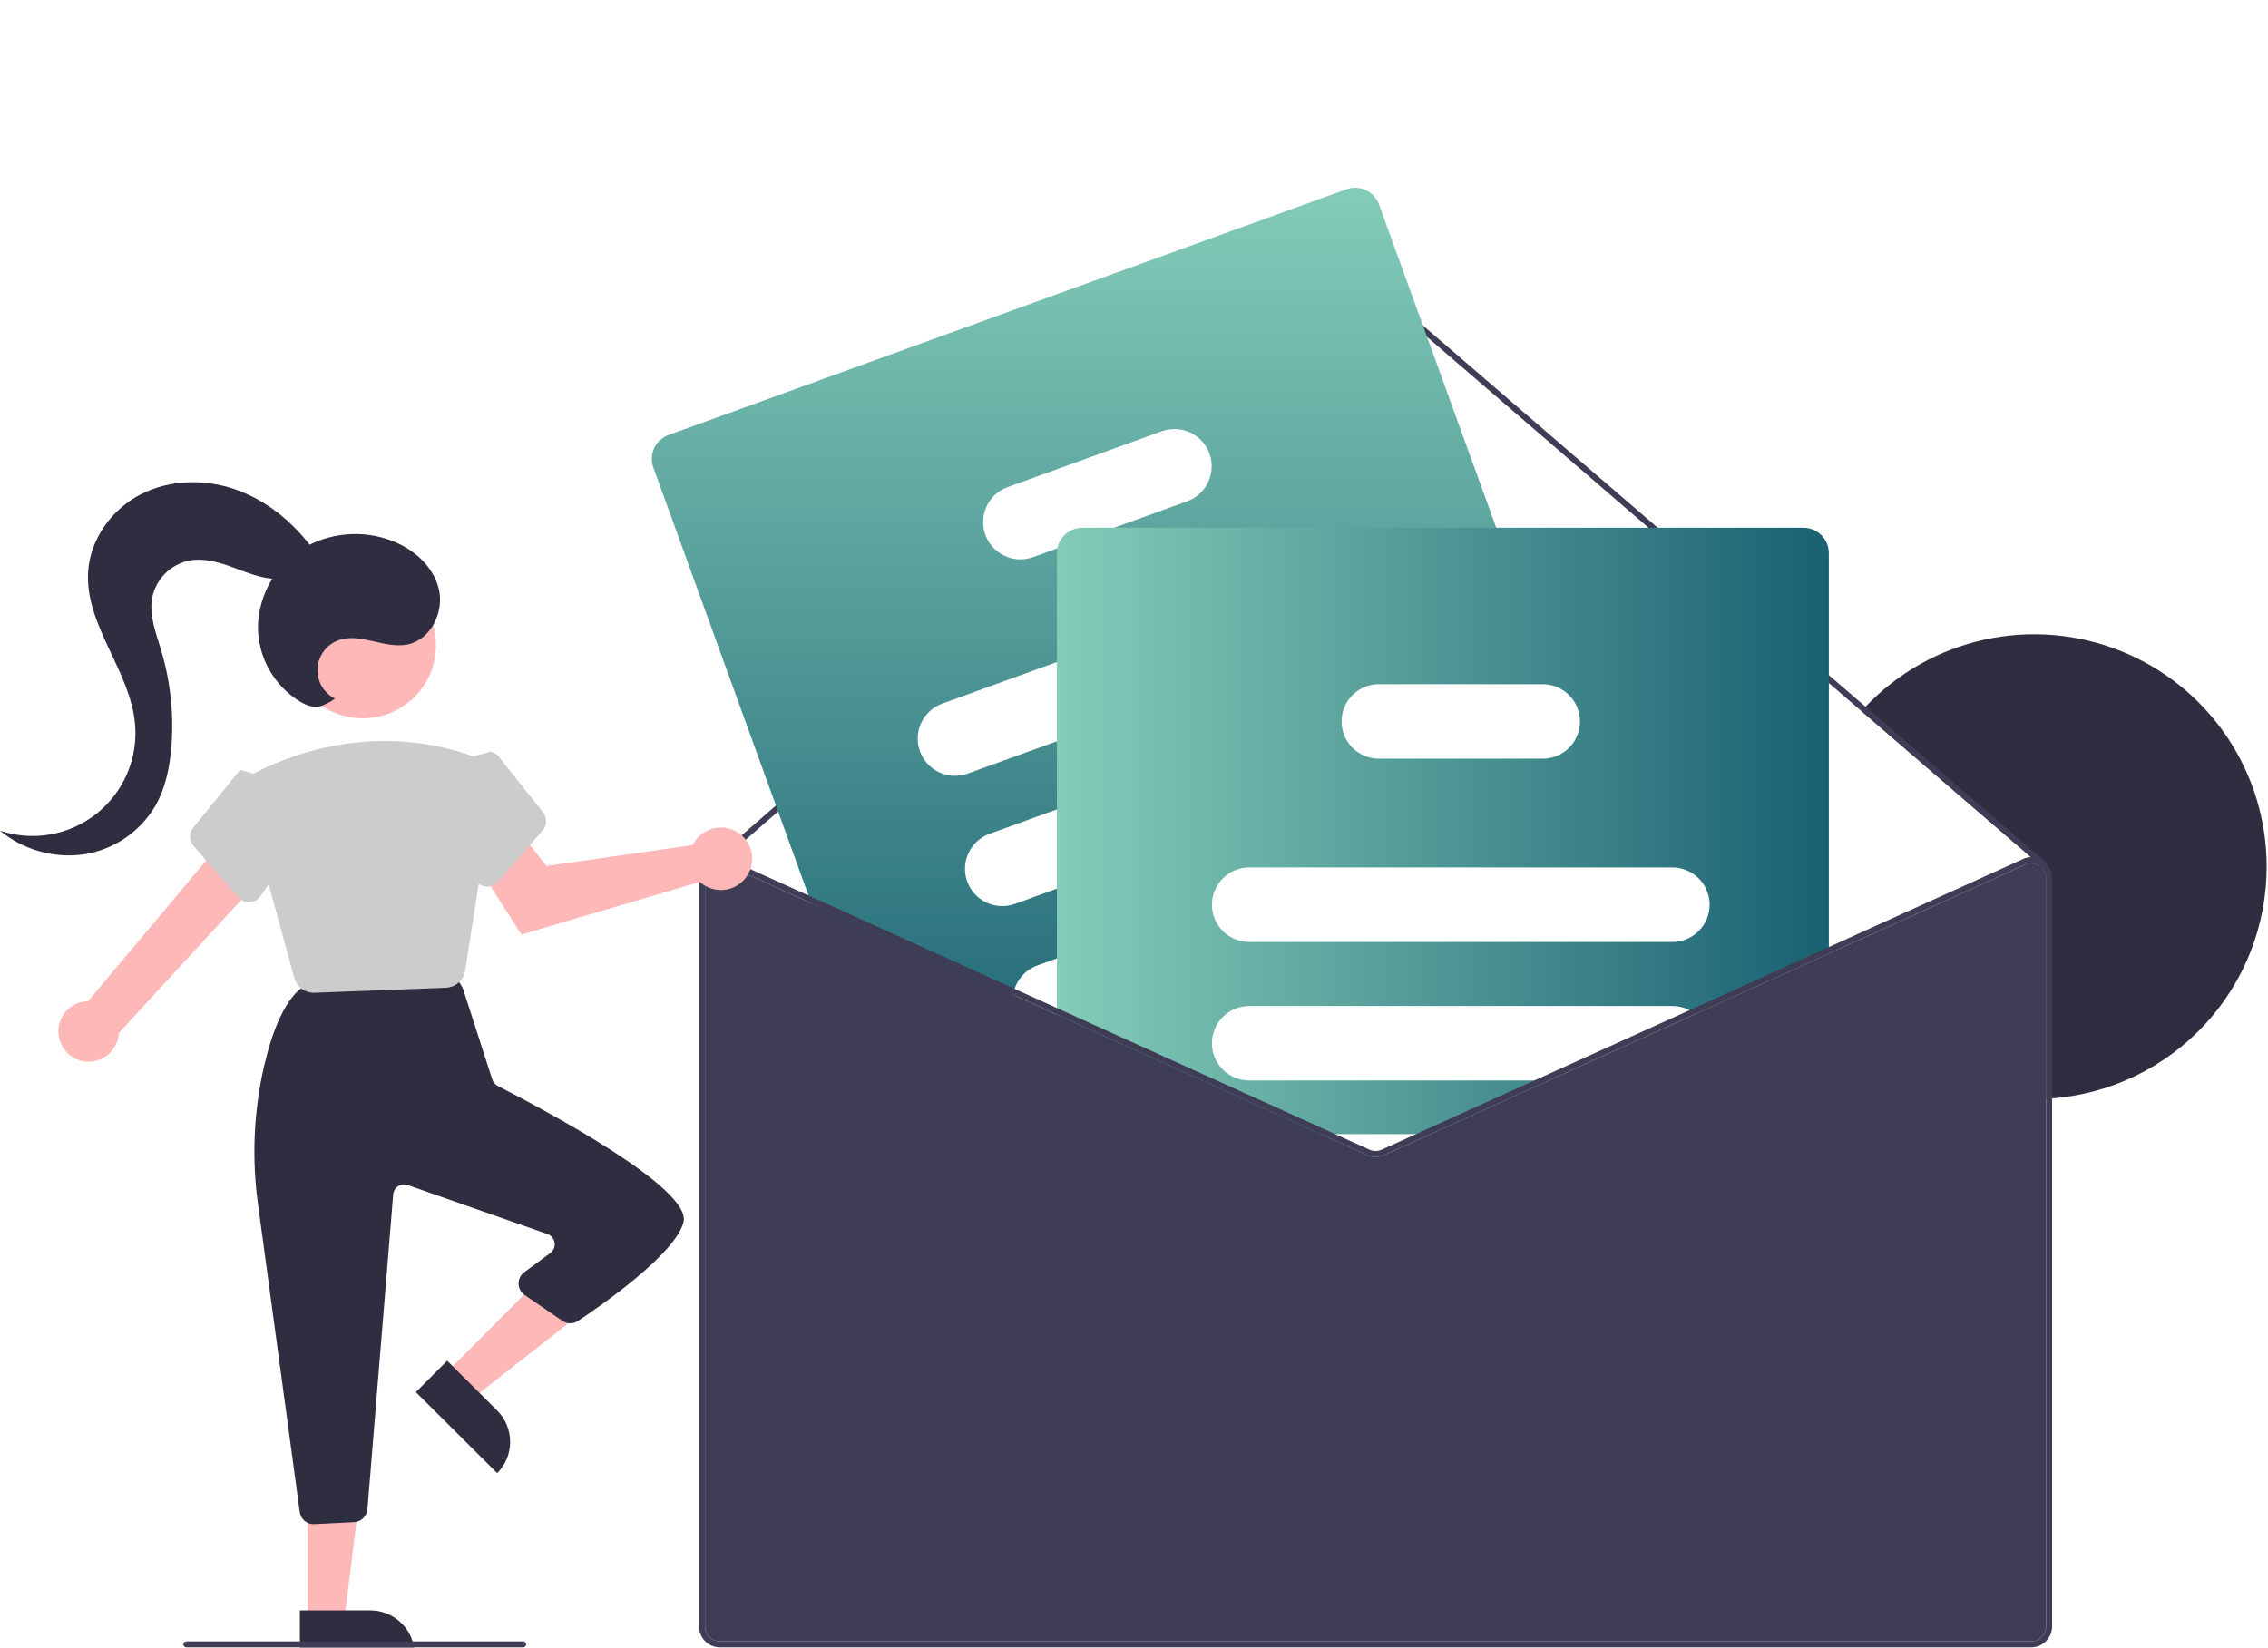 <svg width="761" height="553" viewBox="0 0 761 553" fill="none" xmlns="http://www.w3.org/2000/svg">
<g clip-path="url(#clip0_119_30)">
<path d="M760.554 290.87C760.555 310.519 753.14 329.444 739.791 343.862C726.443 358.281 708.144 367.13 688.554 368.64C687.894 368.69 687.224 368.74 686.554 368.77V294.74C686.554 294 686.39 293.27 686.071 292.602C685.753 291.934 685.289 291.346 684.714 290.88C684.648 290.812 684.574 290.752 684.494 290.7C684.421 290.641 684.344 290.588 684.264 290.54C683.561 290.088 682.756 289.819 681.923 289.758C681.09 289.697 680.255 289.845 679.494 290.19L678.664 288.37C679.571 287.957 680.556 287.742 681.554 287.74L624.594 238.67C625.034 238.17 625.494 237.68 625.954 237.19C636.692 225.871 650.578 218.031 665.818 214.685C681.058 211.339 696.951 212.64 711.444 218.42C725.936 224.2 738.363 234.193 747.117 247.108C755.872 260.024 760.552 275.267 760.554 290.87Z" fill="#2F2E41"/>
<g filter="url(#filter0_d_119_30)">
<path d="M19.778 344.056C19.494 342.609 19.532 341.117 19.887 339.686C20.243 338.255 20.908 336.919 21.836 335.773C22.764 334.626 23.931 333.698 25.257 333.051C26.582 332.405 28.034 332.057 29.508 332.033L74.47 278.509L85.695 292.861L39.873 342.674C39.75 345.154 38.722 347.502 36.983 349.275C35.245 351.047 32.916 352.12 30.439 352.29C27.962 352.461 25.509 351.717 23.544 350.199C21.579 348.681 20.239 346.496 19.778 344.056Z" fill="#FFB8B8"/>
</g>
<g filter="url(#filter1_d_119_30)">
<path d="M149.426 457.009L158.114 465.659L195.614 436.267L182.792 423.5L149.426 457.009Z" fill="#FFB8B8"/>
</g>
<g filter="url(#filter2_d_119_30)">
<path d="M166.836 490.409L139.532 463.222L150.036 452.673L166.791 469.356C168.176 470.735 169.276 472.374 170.028 474.179C170.78 475.983 171.169 477.918 171.174 479.873C171.178 481.828 170.797 483.765 170.053 485.573C169.308 487.38 168.215 489.024 166.836 490.409Z" fill="#2F2E41"/>
</g>
<g filter="url(#filter3_d_119_30)">
<path d="M103.246 539.98H115.506L121.338 492.692H103.244L103.246 539.98Z" fill="#FFB8B8"/>
</g>
<g filter="url(#filter4_d_119_30)">
<path d="M139.15 551.363L100.619 551.364L100.619 536.478L124.262 536.476C126.217 536.476 128.153 536.861 129.959 537.609C131.766 538.357 133.407 539.454 134.789 540.836C136.172 542.219 137.268 543.86 138.016 545.666C138.765 547.472 139.15 549.408 139.15 551.363Z" fill="#2F2E41"/>
</g>
<g filter="url(#filter5_d_119_30)">
<path d="M100.581 503.457L86.617 400.47C84.431 384.906 85.109 369.074 88.618 353.754C91.483 341.442 95.355 332.914 100.124 328.407C100.877 327.701 101.841 327.261 102.868 327.154L148.974 322.352C149.862 322.261 150.758 322.424 151.556 322.824C152.355 323.223 153.024 323.841 153.484 324.605L155 327.131C155.184 327.438 155.332 327.764 155.442 328.105L165.19 358.325C165.336 358.781 165.571 359.204 165.881 359.569C166.192 359.934 166.571 360.234 166.999 360.451C182.347 368.287 232.202 394.739 229.349 406.151C226.668 416.874 201.57 434.261 193.941 439.334C193.164 439.853 192.249 440.127 191.315 440.12C190.38 440.113 189.47 439.825 188.701 439.294L176.038 430.63C175.42 430.207 174.912 429.642 174.556 428.983C174.201 428.323 174.009 427.588 173.996 426.839C173.983 426.09 174.149 425.349 174.481 424.677C174.813 424.005 175.301 423.423 175.904 422.979L184.637 416.544C185.171 416.15 185.588 415.618 185.843 415.005C186.097 414.392 186.18 413.721 186.081 413.064C185.983 412.408 185.707 411.79 185.284 411.279C184.861 410.767 184.306 410.381 183.68 410.161L136.781 393.705C136.255 393.52 135.693 393.459 135.139 393.525C134.585 393.591 134.053 393.784 133.585 394.088C133.117 394.392 132.725 394.799 132.439 395.278C132.153 395.757 131.98 396.296 131.935 396.852L123.288 502.54C123.192 503.673 122.69 504.733 121.873 505.524C121.056 506.315 119.98 506.784 118.845 506.843L105.465 507.513C105.384 507.517 105.303 507.519 105.223 507.519C104.087 507.523 102.989 507.113 102.134 506.365C101.28 505.617 100.727 504.583 100.581 503.457Z" fill="#2F2E41"/>
</g>
<g filter="url(#filter6_d_119_30)">
<path d="M121.727 237.085C135.291 237.085 146.288 226.088 146.288 212.524C146.288 198.959 135.291 187.963 121.727 187.963C108.162 187.963 97.165 198.959 97.165 212.524C97.165 226.088 108.162 237.085 121.727 237.085Z" fill="#FFB8B8"/>
</g>
<g filter="url(#filter7_d_119_30)">
<path d="M98.754 324.2L80.675 258.235L80.984 258.026C81.373 257.765 120.341 232.033 165.965 252.769L166.792 253.244L156.079 321.711C155.845 323.273 155.074 324.705 153.897 325.76C152.721 326.814 151.213 327.425 149.635 327.487L105.552 329.183C105.463 329.186 105.375 329.188 105.286 329.188C103.8 329.192 102.355 328.705 101.174 327.803C99.993 326.901 99.142 325.634 98.754 324.2Z" fill="#CCCCCC"/>
</g>
<path d="M79.986 301.179L64.929 283.864C64.204 283.032 63.796 281.971 63.776 280.867C63.757 279.764 64.127 278.689 64.823 277.832L80.563 258.387L92.647 261.683L99.053 284.104L87.372 300.791C86.965 301.377 86.429 301.861 85.805 302.207C85.181 302.553 84.486 302.751 83.773 302.786C83.689 302.791 83.605 302.793 83.522 302.793C82.851 302.794 82.188 302.65 81.578 302.372C80.968 302.094 80.425 301.687 79.986 301.179Z" fill="#CCCCCC"/>
<path d="M686.553 289.84C686.563 290.089 686.477 290.332 686.313 290.52C686.141 290.722 685.896 290.847 685.631 290.867C685.367 290.888 685.105 290.803 684.904 290.63L681.553 287.74L624.594 238.67L464.834 101.02C463.922 100.24 462.762 99.812 461.562 99.814C460.362 99.816 459.203 100.247 458.294 101.03L243.154 287.94L241.214 289.62C241.139 289.686 241.055 289.74 240.964 289.78C240.804 289.851 240.628 289.879 240.453 289.86C240.204 289.834 239.972 289.716 239.803 289.53C239.717 289.432 239.65 289.317 239.608 289.193C239.565 289.069 239.547 288.938 239.556 288.807C239.564 288.676 239.598 288.548 239.656 288.43C239.714 288.312 239.795 288.207 239.893 288.12L240.163 287.88L456.984 99.52C458.258 98.426 459.88 97.823 461.56 97.819C463.239 97.815 464.865 98.412 466.143 99.5L625.953 237.19L686.203 289.11C686.309 289.201 686.394 289.313 686.454 289.439C686.515 289.564 686.548 289.701 686.553 289.84Z" fill="#3F3D56"/>
<g filter="url(#filter8_d_119_30)">
<path d="M565.084 319.37L562.453 312.13L553.393 287.13L533.873 233.3L512.053 173.13L472.703 64.6C471.931 62.484 470.351 60.76 468.31 59.806C466.269 58.852 463.933 58.746 461.813 59.51L234.304 142C232.186 142.772 230.462 144.352 229.508 146.393C228.554 148.435 228.448 150.771 229.214 152.89L285.004 306.75L285.953 309.38L344.513 335.92L360.973 343.38L363.643 344.59L433.334 376.18L436.033 375.2L481.743 358.63L550.694 333.63L559.984 330.26C562.102 329.489 563.828 327.91 564.784 325.869C565.739 323.828 565.847 321.491 565.084 319.37Z" fill="url(#paint0_linear_119_30)"/>
</g>
<g filter="url(#filter9_d_119_30)">
<path d="M469.684 191.21C468.549 188.096 466.225 185.558 463.222 184.154C460.219 182.75 456.781 182.594 453.664 183.72L363.644 216.37L320.174 232.13C318.629 232.689 317.21 233.546 315.997 234.653C314.784 235.76 313.801 237.095 313.104 238.583C312.407 240.07 312.011 241.68 311.937 243.321C311.862 244.961 312.112 246.601 312.672 248.145C313.232 249.689 314.091 251.107 315.199 252.319C316.307 253.531 317.644 254.513 319.132 255.208C320.62 255.903 322.23 256.298 323.871 256.371C325.511 256.443 327.15 256.192 328.694 255.63L363.644 242.96L462.194 207.23C465.309 206.095 467.846 203.772 469.25 200.769C470.654 197.765 470.81 194.328 469.684 191.21Z" fill="white"/>
</g>
<g filter="url(#filter10_d_119_30)">
<path d="M485.533 234.93C484.399 231.815 482.075 229.278 479.072 227.874C476.069 226.47 472.631 226.314 469.513 227.44L454.263 232.97L363.643 265.83L336.024 275.84C332.909 276.972 330.371 279.295 328.968 282.297C327.564 285.299 327.41 288.736 328.54 291.851C329.669 294.967 331.989 297.507 334.99 298.913C337.991 300.319 341.427 300.476 344.544 299.35L363.643 292.42L478.044 250.94C478.303 250.85 478.553 250.74 478.803 250.63C481.708 249.356 484.019 247.025 485.269 244.109C486.519 241.194 486.613 237.913 485.533 234.93Z" fill="white"/>
</g>
<g filter="url(#filter11_d_119_30)">
<path d="M501.553 279.11C500.421 275.996 498.099 273.458 495.098 272.054C492.096 270.65 488.66 270.494 485.544 271.62L442.774 287.13L409.663 299.14L363.643 315.82L352.044 320.03C349.363 321.007 347.096 322.869 345.617 325.31C344.139 327.75 343.538 330.622 343.913 333.45C344.028 334.292 344.229 335.12 344.513 335.92L360.973 343.38L363.643 342.41H363.663L447.174 312.13L494.063 295.13C497.18 293.998 499.719 291.674 501.124 288.67C502.528 285.667 502.683 282.228 501.553 279.11Z" fill="white"/>
</g>
<g filter="url(#filter12_d_119_30)">
<path d="M104.428 179.524C97.893 170.856 89.071 163.735 78.805 160.204C68.539 156.673 56.808 156.957 47.166 161.946C37.525 166.936 30.334 176.845 29.584 187.675C28.335 205.7 43.736 221.021 45.317 239.02C45.818 244.725 44.892 250.465 42.622 255.723C40.353 260.981 36.811 265.592 32.316 269.14C27.821 272.689 22.514 275.064 16.872 276.05C11.231 277.037 5.433 276.605 0 274.793C3.87 277.979 8.356 280.329 13.177 281.697C17.999 283.066 23.051 283.422 28.017 282.745C32.975 282 37.705 280.162 41.864 277.364C46.023 274.565 49.508 270.876 52.064 266.563C55.531 260.541 56.954 253.545 57.507 246.618C58.375 235.666 57.199 224.647 54.039 214.125C52.312 208.384 49.969 202.476 51.064 196.581C51.689 193.515 53.2 190.7 55.411 188.486C57.622 186.272 60.435 184.757 63.5 184.128C68.453 183.199 73.517 184.711 78.247 186.451C82.977 188.191 87.745 190.204 92.784 190.319C97.822 190.435 103.309 188.128 105.256 183.48L104.428 179.524Z" fill="#2F2E41"/>
</g>
<g filter="url(#filter13_d_119_30)">
<path d="M407.823 148.23C406.689 145.115 404.365 142.578 401.362 141.174C398.359 139.77 394.921 139.614 391.804 140.74L340.103 159.48C336.989 160.612 334.451 162.935 333.047 165.937C331.644 168.939 331.49 172.376 332.619 175.491C333.748 178.607 336.068 181.147 339.069 182.553C342.07 183.959 345.507 184.116 348.623 182.99L364.984 177.06L375.813 173.13L400.334 164.24C403.448 163.108 405.985 160.786 407.39 157.784C408.794 154.783 408.95 151.347 407.823 148.23Z" fill="white"/>
</g>
<g filter="url(#filter14_d_119_30)">
<path d="M614.144 173.13H372.144C370.716 173.132 369.312 173.492 368.061 174.179C366.81 174.866 365.751 175.857 364.984 177.06C364.106 178.423 363.641 180.01 363.644 181.63V344.59L433.334 376.18L443.154 380.63L458.664 387.66C459.572 388.071 460.557 388.283 461.554 388.283C462.55 388.283 463.536 388.071 464.444 387.66L479.954 380.63L528.494 358.63L573.734 338.12L622.644 315.96V181.63C622.642 179.376 621.746 177.215 620.152 175.621C618.559 174.028 616.397 173.132 614.144 173.13Z" fill="url(#paint1_linear_119_30)"/>
</g>
<g filter="url(#filter15_d_119_30)">
<path d="M564.143 287.13H422.143C418.915 287.132 415.812 288.384 413.485 290.623C411.159 292.861 409.789 295.914 409.663 299.14C409.647 299.303 409.64 299.467 409.643 299.63C409.648 302.944 410.967 306.121 413.31 308.464C415.653 310.807 418.83 312.126 422.143 312.13H564.143C567.459 312.13 570.638 310.813 572.982 308.469C575.326 306.125 576.643 302.945 576.643 299.63C576.643 296.315 575.326 293.136 572.982 290.791C570.638 288.447 567.459 287.13 564.143 287.13Z" fill="white"/>
</g>
<g filter="url(#filter16_d_119_30)">
<path d="M572.234 336.61C569.98 334.682 567.11 333.625 564.144 333.63H422.144C418.828 333.63 415.649 334.947 413.305 337.291C410.961 339.636 409.644 342.815 409.644 346.13C409.644 349.445 410.961 352.625 413.305 354.969C415.649 357.313 418.828 358.63 422.144 358.63H528.494L573.734 338.12C573.277 337.575 572.776 337.07 572.234 336.61Z" fill="white"/>
</g>
<path d="M443.154 380.63L458.664 387.66C459.572 388.071 460.557 388.283 461.554 388.283C462.55 388.283 463.536 388.071 464.444 387.66L479.954 380.63H443.154Z" fill="white"/>
<g filter="url(#filter17_d_119_30)">
<path d="M532.384 233.84C531.504 231.434 529.906 229.356 527.806 227.888C525.706 226.419 523.206 225.631 520.644 225.63H465.644C463.242 225.632 460.892 226.326 458.875 227.627C456.857 228.929 455.256 230.784 454.264 232.97C453.523 234.589 453.141 236.35 453.144 238.13C453.148 241.444 454.467 244.621 456.81 246.964C459.153 249.307 462.33 250.626 465.644 250.63H520.644C522.654 250.63 524.636 250.145 526.419 249.216C528.203 248.287 529.736 246.942 530.888 245.294C532.04 243.646 532.778 241.744 533.038 239.75C533.299 237.756 533.074 235.729 532.384 233.84Z" fill="white"/>
</g>
<path d="M523.643 358.63L475.104 380.63L463.614 385.84C462.966 386.132 462.264 386.283 461.554 386.283C460.843 386.283 460.141 386.132 459.494 385.84L448.004 380.63H443.154L458.664 387.66C459.572 388.071 460.557 388.283 461.554 388.283C462.55 388.283 463.536 388.071 464.444 387.66L479.954 380.63L528.494 358.63H523.643ZM523.643 358.63L475.104 380.63L463.614 385.84C462.966 386.132 462.264 386.283 461.554 386.283C460.843 386.283 460.141 386.132 459.494 385.84L448.004 380.63H443.154L458.664 387.66C459.572 388.071 460.557 388.283 461.554 388.283C462.55 388.283 463.536 388.071 464.444 387.66L479.954 380.63L528.494 358.63H523.643ZM523.643 358.63L475.104 380.63L463.614 385.84C462.966 386.132 462.264 386.283 461.554 386.283C460.843 386.283 460.141 386.132 459.494 385.84L448.004 380.63H443.154L458.664 387.66C459.572 388.071 460.557 388.283 461.554 388.283C462.55 388.283 463.536 388.071 464.444 387.66L479.954 380.63L528.494 358.63H523.643ZM686.554 289.84C686.185 289.473 685.779 289.145 685.344 288.86C684.361 288.223 683.234 287.845 682.066 287.759C680.899 287.673 679.728 287.884 678.664 288.37L572.234 336.61L523.643 358.63L475.104 380.63L463.614 385.84C462.966 386.132 462.264 386.283 461.554 386.283C460.843 386.283 460.141 386.132 459.494 385.84L448.004 380.63L436.034 375.2L363.664 342.41L363.644 342.4L343.914 333.45L285.004 306.75L244.444 288.37C244.031 288.179 243.598 288.035 243.154 287.94C242.174 287.696 241.152 287.675 240.164 287.88C238.582 288.204 237.161 289.063 236.139 290.313C235.117 291.562 234.557 293.126 234.554 294.74V545.87C234.556 547.726 235.294 549.506 236.606 550.818C237.919 552.13 239.698 552.868 241.554 552.87H681.554C683.41 552.868 685.189 552.13 686.501 550.818C687.813 549.506 688.552 547.726 688.554 545.87V294.74C688.557 292.908 687.838 291.147 686.554 289.84ZM686.554 545.87C686.553 547.196 686.026 548.468 685.089 549.405C684.151 550.343 682.88 550.87 681.554 550.87H241.554C240.228 550.87 238.956 550.343 238.019 549.405C237.081 548.468 236.554 547.196 236.554 545.87V294.74C236.554 293.905 236.764 293.082 237.164 292.349C237.564 291.615 238.141 290.993 238.844 290.54C239.338 290.224 239.882 289.994 240.454 289.86C240.622 289.824 240.792 289.797 240.964 289.78C241.159 289.752 241.356 289.739 241.554 289.74C242.265 289.741 242.967 289.895 243.614 290.19L285.953 309.38L344.514 335.92L360.974 343.38L363.643 344.59L433.334 376.18L443.154 380.63L458.664 387.66C459.572 388.071 460.557 388.283 461.554 388.283C462.55 388.283 463.536 388.071 464.444 387.66L479.954 380.63L528.494 358.63L573.734 338.12L679.494 290.19C680.255 289.845 681.09 289.697 681.923 289.758C682.756 289.819 683.561 290.088 684.264 290.54C684.344 290.588 684.421 290.641 684.494 290.7C684.574 290.752 684.647 290.812 684.714 290.88C685.289 291.346 685.753 291.934 686.071 292.602C686.389 293.27 686.554 294 686.554 294.74L686.554 545.87ZM523.643 358.63L475.104 380.63L463.614 385.84C462.966 386.132 462.264 386.283 461.554 386.283C460.843 386.283 460.141 386.132 459.494 385.84L448.004 380.63H443.154L458.664 387.66C459.572 388.071 460.557 388.283 461.554 388.283C462.55 388.283 463.536 388.071 464.444 387.66L479.954 380.63L528.494 358.63H523.643ZM523.643 358.63L475.104 380.63L463.614 385.84C462.966 386.132 462.264 386.283 461.554 386.283C460.843 386.283 460.141 386.132 459.494 385.84L448.004 380.63H443.154L458.664 387.66C459.572 388.071 460.557 388.283 461.554 388.283C462.55 388.283 463.536 388.071 464.444 387.66L479.954 380.63L528.494 358.63H523.643ZM360.974 343.38L363.643 344.59V342.41L360.974 343.38ZM523.643 358.63L475.104 380.63L463.614 385.84C462.966 386.132 462.264 386.283 461.554 386.283C460.843 386.283 460.141 386.132 459.494 385.84L448.004 380.63H443.154L458.664 387.66C459.572 388.071 460.557 388.283 461.554 388.283C462.55 388.283 463.536 388.071 464.444 387.66L479.954 380.63L528.494 358.63H523.643Z" fill="#3F3D56"/>
<path d="M458.664 387.66L443.154 380.63L433.334 376.18L363.643 344.59L360.974 343.38L344.514 335.92L285.953 309.38L243.614 290.19C242.967 289.895 242.265 289.741 241.554 289.74C241.356 289.739 241.159 289.752 240.964 289.78C240.792 289.797 240.622 289.824 240.454 289.86C239.882 289.994 239.338 290.224 238.844 290.54C238.141 290.993 237.564 291.615 237.164 292.349C236.764 293.082 236.554 293.905 236.554 294.74V545.87C236.554 547.196 237.081 548.468 238.019 549.405C238.956 550.343 240.228 550.87 241.554 550.87H681.554C682.88 550.87 684.151 550.343 685.089 549.405C686.026 548.468 686.553 547.196 686.554 545.87L686.554 294.74C686.554 294 686.389 293.27 686.071 292.602C685.753 291.934 685.289 291.346 684.714 290.88C684.647 290.812 684.574 290.752 684.494 290.7C684.421 290.641 684.344 290.588 684.264 290.54C683.561 290.088 682.756 289.819 681.923 289.758C681.09 289.697 680.255 289.845 679.494 290.19L573.734 338.12L528.494 358.63L479.954 380.63L464.444 387.66C463.536 388.071 462.55 388.283 461.554 388.283C460.557 388.283 459.572 388.071 458.664 387.66Z" fill="#3F3D56"/>
<path d="M175.526 552.87H62.526C62.261 552.87 62.006 552.765 61.819 552.577C61.631 552.39 61.526 552.135 61.526 551.87C61.526 551.605 61.631 551.351 61.819 551.163C62.006 550.976 62.261 550.87 62.526 550.87H175.526C175.791 550.87 176.045 550.976 176.233 551.163C176.421 551.351 176.526 551.605 176.526 551.87C176.526 552.135 176.421 552.39 176.233 552.577C176.045 552.765 175.791 552.87 175.526 552.87Z" fill="#3F3D56"/>
<g filter="url(#filter18_d_119_30)">
<path d="M112.388 230.486C110.543 229.549 109.009 228.099 107.972 226.309C106.934 224.519 106.438 222.467 106.542 220.4C106.647 218.334 107.349 216.343 108.562 214.667C109.775 212.991 111.448 211.703 113.378 210.958C120.789 208.098 129.098 213.935 136.867 212.275C144.61 210.621 149.09 201.364 147.241 193.665C145.393 185.965 138.666 180.166 131.248 177.397C126.403 175.592 121.215 174.901 116.067 175.372C110.919 175.844 105.943 177.468 101.507 180.123C97.117 182.856 93.46 186.619 90.856 191.087C88.251 195.554 86.778 200.59 86.562 205.757C86.461 210.928 87.725 216.034 90.225 220.562C92.726 225.09 96.375 228.879 100.806 231.547C102.78 232.685 105.079 233.599 107.3 233.087C109.123 232.495 110.84 231.617 112.388 230.486Z" fill="#2F2E41"/>
</g>
<g filter="url(#filter19_d_119_30)">
<path d="M233.287 278.179C232.972 278.634 232.694 279.113 232.454 279.612L183.36 286.63L175.905 277.165L160.151 286.549L174.96 309.638L234.835 291.988C236.415 293.418 238.393 294.333 240.506 294.612C242.619 294.891 244.767 294.52 246.664 293.548C248.561 292.576 250.117 291.05 251.125 289.173C252.134 287.295 252.547 285.155 252.309 283.037C252.072 280.919 251.195 278.923 249.796 277.316C248.397 275.708 246.541 274.564 244.476 274.037C242.411 273.51 240.234 273.623 238.236 274.363C236.237 275.103 234.511 276.434 233.287 278.179Z" fill="#FFB8B8"/>
</g>
<path d="M163.252 297.572C162.539 297.537 161.844 297.339 161.22 296.993C160.596 296.647 160.06 296.163 159.653 295.577L147.972 278.89L153.591 255.288L164.716 252.253L166.792 253.244L182.202 272.618C182.898 273.475 183.268 274.55 183.249 275.653C183.229 276.757 182.821 277.818 182.096 278.65L167.039 295.965C166.6 296.473 166.057 296.879 165.447 297.158C164.837 297.436 164.174 297.58 163.503 297.578C163.42 297.578 163.336 297.576 163.252 297.572Z" fill="#CCCCCC"/>
</g>
<defs>
<filter id="filter0_d_119_30" x="15.59" y="278.509" width="74.106" height="81.805" filterUnits="userSpaceOnUse" color-interpolation-filters="sRGB">
<feFlood flood-opacity="0" result="BackgroundImageFix"/>
<feColorMatrix in="SourceAlpha" type="matrix" values="0 0 0 0 0 0 0 0 0 0 0 0 0 0 0 0 0 0 127 0" result="hardAlpha"/>
<feOffset dy="4"/>
<feGaussianBlur stdDeviation="2"/>
<feComposite in2="hardAlpha" operator="out"/>
<feColorMatrix type="matrix" values="0 0 0 0 0 0 0 0 0 0 0 0 0 0 0 0 0 0 0.25 0"/>
<feBlend mode="normal" in2="BackgroundImageFix" result="effect1_dropShadow_119_30"/>
<feBlend mode="normal" in="SourceGraphic" in2="effect1_dropShadow_119_30" result="shape"/>
</filter>
<filter id="filter1_d_119_30" x="145.426" y="423.5" width="54.188" height="50.159" filterUnits="userSpaceOnUse" color-interpolation-filters="sRGB">
<feFlood flood-opacity="0" result="BackgroundImageFix"/>
<feColorMatrix in="SourceAlpha" type="matrix" values="0 0 0 0 0 0 0 0 0 0 0 0 0 0 0 0 0 0 127 0" result="hardAlpha"/>
<feOffset dy="4"/>
<feGaussianBlur stdDeviation="2"/>
<feComposite in2="hardAlpha" operator="out"/>
<feColorMatrix type="matrix" values="0 0 0 0 0 0 0 0 0 0 0 0 0 0 0 0 0 0 0.25 0"/>
<feBlend mode="normal" in2="BackgroundImageFix" result="effect1_dropShadow_119_30"/>
<feBlend mode="normal" in="SourceGraphic" in2="effect1_dropShadow_119_30" result="shape"/>
</filter>
<filter id="filter2_d_119_30" x="135.532" y="452.673" width="39.641" height="45.736" filterUnits="userSpaceOnUse" color-interpolation-filters="sRGB">
<feFlood flood-opacity="0" result="BackgroundImageFix"/>
<feColorMatrix in="SourceAlpha" type="matrix" values="0 0 0 0 0 0 0 0 0 0 0 0 0 0 0 0 0 0 127 0" result="hardAlpha"/>
<feOffset dy="4"/>
<feGaussianBlur stdDeviation="2"/>
<feComposite in2="hardAlpha" operator="out"/>
<feColorMatrix type="matrix" values="0 0 0 0 0 0 0 0 0 0 0 0 0 0 0 0 0 0 0.25 0"/>
<feBlend mode="normal" in2="BackgroundImageFix" result="effect1_dropShadow_119_30"/>
<feBlend mode="normal" in="SourceGraphic" in2="effect1_dropShadow_119_30" result="shape"/>
</filter>
<filter id="filter3_d_119_30" x="99.244" y="492.692" width="26.094" height="55.288" filterUnits="userSpaceOnUse" color-interpolation-filters="sRGB">
<feFlood flood-opacity="0" result="BackgroundImageFix"/>
<feColorMatrix in="SourceAlpha" type="matrix" values="0 0 0 0 0 0 0 0 0 0 0 0 0 0 0 0 0 0 127 0" result="hardAlpha"/>
<feOffset dy="4"/>
<feGaussianBlur stdDeviation="2"/>
<feComposite in2="hardAlpha" operator="out"/>
<feColorMatrix type="matrix" values="0 0 0 0 0 0 0 0 0 0 0 0 0 0 0 0 0 0 0.25 0"/>
<feBlend mode="normal" in2="BackgroundImageFix" result="effect1_dropShadow_119_30"/>
<feBlend mode="normal" in="SourceGraphic" in2="effect1_dropShadow_119_30" result="shape"/>
</filter>
<filter id="filter4_d_119_30" x="96.619" y="536.476" width="46.531" height="22.888" filterUnits="userSpaceOnUse" color-interpolation-filters="sRGB">
<feFlood flood-opacity="0" result="BackgroundImageFix"/>
<feColorMatrix in="SourceAlpha" type="matrix" values="0 0 0 0 0 0 0 0 0 0 0 0 0 0 0 0 0 0 127 0" result="hardAlpha"/>
<feOffset dy="4"/>
<feGaussianBlur stdDeviation="2"/>
<feComposite in2="hardAlpha" operator="out"/>
<feColorMatrix type="matrix" values="0 0 0 0 0 0 0 0 0 0 0 0 0 0 0 0 0 0 0.25 0"/>
<feBlend mode="normal" in2="BackgroundImageFix" result="effect1_dropShadow_119_30"/>
<feBlend mode="normal" in="SourceGraphic" in2="effect1_dropShadow_119_30" result="shape"/>
</filter>
<filter id="filter5_d_119_30" x="81.364" y="322.327" width="152.103" height="193.192" filterUnits="userSpaceOnUse" color-interpolation-filters="sRGB">
<feFlood flood-opacity="0" result="BackgroundImageFix"/>
<feColorMatrix in="SourceAlpha" type="matrix" values="0 0 0 0 0 0 0 0 0 0 0 0 0 0 0 0 0 0 127 0" result="hardAlpha"/>
<feOffset dy="4"/>
<feGaussianBlur stdDeviation="2"/>
<feComposite in2="hardAlpha" operator="out"/>
<feColorMatrix type="matrix" values="0 0 0 0 0 0 0 0 0 0 0 0 0 0 0 0 0 0 0.25 0"/>
<feBlend mode="normal" in2="BackgroundImageFix" result="effect1_dropShadow_119_30"/>
<feBlend mode="normal" in="SourceGraphic" in2="effect1_dropShadow_119_30" result="shape"/>
</filter>
<filter id="filter6_d_119_30" x="93.165" y="187.963" width="57.122" height="57.122" filterUnits="userSpaceOnUse" color-interpolation-filters="sRGB">
<feFlood flood-opacity="0" result="BackgroundImageFix"/>
<feColorMatrix in="SourceAlpha" type="matrix" values="0 0 0 0 0 0 0 0 0 0 0 0 0 0 0 0 0 0 127 0" result="hardAlpha"/>
<feOffset dy="4"/>
<feGaussianBlur stdDeviation="2"/>
<feComposite in2="hardAlpha" operator="out"/>
<feColorMatrix type="matrix" values="0 0 0 0 0 0 0 0 0 0 0 0 0 0 0 0 0 0 0.25 0"/>
<feBlend mode="normal" in2="BackgroundImageFix" result="effect1_dropShadow_119_30"/>
<feBlend mode="normal" in="SourceGraphic" in2="effect1_dropShadow_119_30" result="shape"/>
</filter>
<filter id="filter7_d_119_30" x="76.675" y="244.697" width="94.117" height="92.491" filterUnits="userSpaceOnUse" color-interpolation-filters="sRGB">
<feFlood flood-opacity="0" result="BackgroundImageFix"/>
<feColorMatrix in="SourceAlpha" type="matrix" values="0 0 0 0 0 0 0 0 0 0 0 0 0 0 0 0 0 0 127 0" result="hardAlpha"/>
<feOffset dy="4"/>
<feGaussianBlur stdDeviation="2"/>
<feComposite in2="hardAlpha" operator="out"/>
<feColorMatrix type="matrix" values="0 0 0 0 0 0 0 0 0 0 0 0 0 0 0 0 0 0 0.25 0"/>
<feBlend mode="normal" in2="BackgroundImageFix" result="effect1_dropShadow_119_30"/>
<feBlend mode="normal" in="SourceGraphic" in2="effect1_dropShadow_119_30" result="shape"/>
</filter>
<filter id="filter8_d_119_30" x="204.507" y="48.805" width="365.28" height="345.576" filterUnits="userSpaceOnUse" color-interpolation-filters="sRGB">
<feFlood flood-opacity="0" result="BackgroundImageFix"/>
<feColorMatrix in="SourceAlpha" type="matrix" values="0 0 0 0 0 0 0 0 0 0 0 0 0 0 0 0 0 0 127 0" result="hardAlpha"/>
<feOffset dx="-10" dy="4"/>
<feGaussianBlur stdDeviation="7.1"/>
<feComposite in2="hardAlpha" operator="out"/>
<feColorMatrix type="matrix" values="0 0 0 0 0 0 0 0 0 0 0 0 0 0 0 0 0 0 0.25 0"/>
<feBlend mode="normal" in2="BackgroundImageFix" result="effect1_dropShadow_119_30"/>
<feBlend mode="normal" in="SourceGraphic" in2="effect1_dropShadow_119_30" result="shape"/>
</filter>
<filter id="filter9_d_119_30" x="303.924" y="182.975" width="166.505" height="81.408" filterUnits="userSpaceOnUse" color-interpolation-filters="sRGB">
<feFlood flood-opacity="0" result="BackgroundImageFix"/>
<feColorMatrix in="SourceAlpha" type="matrix" values="0 0 0 0 0 0 0 0 0 0 0 0 0 0 0 0 0 0 127 0" result="hardAlpha"/>
<feOffset dx="-4" dy="4"/>
<feGaussianBlur stdDeviation="2"/>
<feComposite in2="hardAlpha" operator="out"/>
<feColorMatrix type="matrix" values="0 0 0 0 0 0 0 0 0 0 0 0 0 0 0 0 0 0 0.25 0"/>
<feBlend mode="normal" in2="BackgroundImageFix" result="effect1_dropShadow_119_30"/>
<feBlend mode="normal" in="SourceGraphic" in2="effect1_dropShadow_119_30" result="shape"/>
</filter>
<filter id="filter10_d_119_30" x="319.792" y="226.695" width="166.489" height="81.399" filterUnits="userSpaceOnUse" color-interpolation-filters="sRGB">
<feFlood flood-opacity="0" result="BackgroundImageFix"/>
<feColorMatrix in="SourceAlpha" type="matrix" values="0 0 0 0 0 0 0 0 0 0 0 0 0 0 0 0 0 0 127 0" result="hardAlpha"/>
<feOffset dx="-4" dy="4"/>
<feGaussianBlur stdDeviation="2"/>
<feComposite in2="hardAlpha" operator="out"/>
<feColorMatrix type="matrix" values="0 0 0 0 0 0 0 0 0 0 0 0 0 0 0 0 0 0 0.25 0"/>
<feBlend mode="normal" in2="BackgroundImageFix" result="effect1_dropShadow_119_30"/>
<feBlend mode="normal" in="SourceGraphic" in2="effect1_dropShadow_119_30" result="shape"/>
</filter>
<filter id="filter11_d_119_30" x="335.804" y="270.875" width="166.497" height="80.505" filterUnits="userSpaceOnUse" color-interpolation-filters="sRGB">
<feFlood flood-opacity="0" result="BackgroundImageFix"/>
<feColorMatrix in="SourceAlpha" type="matrix" values="0 0 0 0 0 0 0 0 0 0 0 0 0 0 0 0 0 0 127 0" result="hardAlpha"/>
<feOffset dx="-4" dy="4"/>
<feGaussianBlur stdDeviation="2"/>
<feComposite in2="hardAlpha" operator="out"/>
<feColorMatrix type="matrix" values="0 0 0 0 0 0 0 0 0 0 0 0 0 0 0 0 0 0 0.25 0"/>
<feBlend mode="normal" in2="BackgroundImageFix" result="effect1_dropShadow_119_30"/>
<feBlend mode="normal" in="SourceGraphic" in2="effect1_dropShadow_119_30" result="shape"/>
</filter>
<filter id="filter12_d_119_30" x="-4" y="157.835" width="113.256" height="133.244" filterUnits="userSpaceOnUse" color-interpolation-filters="sRGB">
<feFlood flood-opacity="0" result="BackgroundImageFix"/>
<feColorMatrix in="SourceAlpha" type="matrix" values="0 0 0 0 0 0 0 0 0 0 0 0 0 0 0 0 0 0 127 0" result="hardAlpha"/>
<feOffset dy="4"/>
<feGaussianBlur stdDeviation="2"/>
<feComposite in2="hardAlpha" operator="out"/>
<feColorMatrix type="matrix" values="0 0 0 0 0 0 0 0 0 0 0 0 0 0 0 0 0 0 0.25 0"/>
<feBlend mode="normal" in2="BackgroundImageFix" result="effect1_dropShadow_119_30"/>
<feBlend mode="normal" in="SourceGraphic" in2="effect1_dropShadow_119_30" result="shape"/>
</filter>
<filter id="filter13_d_119_30" x="325.871" y="139.995" width="84.697" height="51.739" filterUnits="userSpaceOnUse" color-interpolation-filters="sRGB">
<feFlood flood-opacity="0" result="BackgroundImageFix"/>
<feColorMatrix in="SourceAlpha" type="matrix" values="0 0 0 0 0 0 0 0 0 0 0 0 0 0 0 0 0 0 127 0" result="hardAlpha"/>
<feOffset dx="-2" dy="4"/>
<feGaussianBlur stdDeviation="2"/>
<feComposite in2="hardAlpha" operator="out"/>
<feColorMatrix type="matrix" values="0 0 0 0 0 0 0 0 0 0 0 0 0 0 0 0 0 0 0.25 0"/>
<feBlend mode="normal" in2="BackgroundImageFix" result="effect1_dropShadow_119_30"/>
<feBlend mode="normal" in="SourceGraphic" in2="effect1_dropShadow_119_30" result="shape"/>
</filter>
<filter id="filter14_d_119_30" x="344.444" y="166.93" width="279.4" height="235.553" filterUnits="userSpaceOnUse" color-interpolation-filters="sRGB">
<feFlood flood-opacity="0" result="BackgroundImageFix"/>
<feColorMatrix in="SourceAlpha" type="matrix" values="0 0 0 0 0 0 0 0 0 0 0 0 0 0 0 0 0 0 127 0" result="hardAlpha"/>
<feOffset dx="-9" dy="4"/>
<feGaussianBlur stdDeviation="5.1"/>
<feComposite in2="hardAlpha" operator="out"/>
<feColorMatrix type="matrix" values="0 0 0 0 0 0 0 0 0 0 0 0 0 0 0 0 0 0 0.25 0"/>
<feBlend mode="normal" in2="BackgroundImageFix" result="effect1_dropShadow_119_30"/>
<feBlend mode="normal" in="SourceGraphic" in2="effect1_dropShadow_119_30" result="shape"/>
</filter>
<filter id="filter15_d_119_30" x="402.643" y="287.13" width="175.001" height="33" filterUnits="userSpaceOnUse" color-interpolation-filters="sRGB">
<feFlood flood-opacity="0" result="BackgroundImageFix"/>
<feColorMatrix in="SourceAlpha" type="matrix" values="0 0 0 0 0 0 0 0 0 0 0 0 0 0 0 0 0 0 127 0" result="hardAlpha"/>
<feOffset dx="-3" dy="4"/>
<feGaussianBlur stdDeviation="2"/>
<feComposite in2="hardAlpha" operator="out"/>
<feColorMatrix type="matrix" values="0 0 0 0 0 0 0 0 0 0 0 0 0 0 0 0 0 0 0.25 0"/>
<feBlend mode="normal" in2="BackgroundImageFix" result="effect1_dropShadow_119_30"/>
<feBlend mode="normal" in="SourceGraphic" in2="effect1_dropShadow_119_30" result="shape"/>
</filter>
<filter id="filter16_d_119_30" x="402.644" y="333.63" width="172.09" height="33" filterUnits="userSpaceOnUse" color-interpolation-filters="sRGB">
<feFlood flood-opacity="0" result="BackgroundImageFix"/>
<feColorMatrix in="SourceAlpha" type="matrix" values="0 0 0 0 0 0 0 0 0 0 0 0 0 0 0 0 0 0 127 0" result="hardAlpha"/>
<feOffset dx="-3" dy="4"/>
<feGaussianBlur stdDeviation="2"/>
<feComposite in2="hardAlpha" operator="out"/>
<feColorMatrix type="matrix" values="0 0 0 0 0 0 0 0 0 0 0 0 0 0 0 0 0 0 0.25 0"/>
<feBlend mode="normal" in2="BackgroundImageFix" result="effect1_dropShadow_119_30"/>
<feBlend mode="normal" in="SourceGraphic" in2="effect1_dropShadow_119_30" result="shape"/>
</filter>
<filter id="filter17_d_119_30" x="446.144" y="225.63" width="88" height="33" filterUnits="userSpaceOnUse" color-interpolation-filters="sRGB">
<feFlood flood-opacity="0" result="BackgroundImageFix"/>
<feColorMatrix in="SourceAlpha" type="matrix" values="0 0 0 0 0 0 0 0 0 0 0 0 0 0 0 0 0 0 127 0" result="hardAlpha"/>
<feOffset dx="-3" dy="4"/>
<feGaussianBlur stdDeviation="2"/>
<feComposite in2="hardAlpha" operator="out"/>
<feColorMatrix type="matrix" values="0 0 0 0 0 0 0 0 0 0 0 0 0 0 0 0 0 0 0.25 0"/>
<feBlend mode="normal" in2="BackgroundImageFix" result="effect1_dropShadow_119_30"/>
<feBlend mode="normal" in="SourceGraphic" in2="effect1_dropShadow_119_30" result="shape"/>
</filter>
<filter id="filter18_d_119_30" x="82.557" y="175.229" width="69.1" height="66.004" filterUnits="userSpaceOnUse" color-interpolation-filters="sRGB">
<feFlood flood-opacity="0" result="BackgroundImageFix"/>
<feColorMatrix in="SourceAlpha" type="matrix" values="0 0 0 0 0 0 0 0 0 0 0 0 0 0 0 0 0 0 127 0" result="hardAlpha"/>
<feOffset dy="4"/>
<feGaussianBlur stdDeviation="2"/>
<feComposite in2="hardAlpha" operator="out"/>
<feColorMatrix type="matrix" values="0 0 0 0 0 0 0 0 0 0 0 0 0 0 0 0 0 0 0.25 0"/>
<feBlend mode="normal" in2="BackgroundImageFix" result="effect1_dropShadow_119_30"/>
<feBlend mode="normal" in="SourceGraphic" in2="effect1_dropShadow_119_30" result="shape"/>
</filter>
<filter id="filter19_d_119_30" x="156.151" y="273.711" width="100.224" height="43.927" filterUnits="userSpaceOnUse" color-interpolation-filters="sRGB">
<feFlood flood-opacity="0" result="BackgroundImageFix"/>
<feColorMatrix in="SourceAlpha" type="matrix" values="0 0 0 0 0 0 0 0 0 0 0 0 0 0 0 0 0 0 127 0" result="hardAlpha"/>
<feOffset dy="4"/>
<feGaussianBlur stdDeviation="2"/>
<feComposite in2="hardAlpha" operator="out"/>
<feColorMatrix type="matrix" values="0 0 0 0 0 0 0 0 0 0 0 0 0 0 0 0 0 0 0.25 0"/>
<feBlend mode="normal" in2="BackgroundImageFix" result="effect1_dropShadow_119_30"/>
<feBlend mode="normal" in="SourceGraphic" in2="effect1_dropShadow_119_30" result="shape"/>
</filter>
<linearGradient id="paint0_linear_119_30" x1="397.147" y1="59.005" x2="397.147" y2="376.18" gradientUnits="userSpaceOnUse">
<stop stop-color="#84CCB8"/>
<stop offset="1" stop-color="#196072"/>
</linearGradient>
<linearGradient id="paint1_linear_119_30" x1="364.076" y1="168.607" x2="623.076" y2="168.607" gradientUnits="userSpaceOnUse">
<stop stop-color="#84CCB8"/>
<stop offset="1" stop-color="#196072"/>
</linearGradient>
<clipPath id="clip0_119_30">
<rect width="761" height="553" fill="white"/>
</clipPath>
</defs>
</svg>
